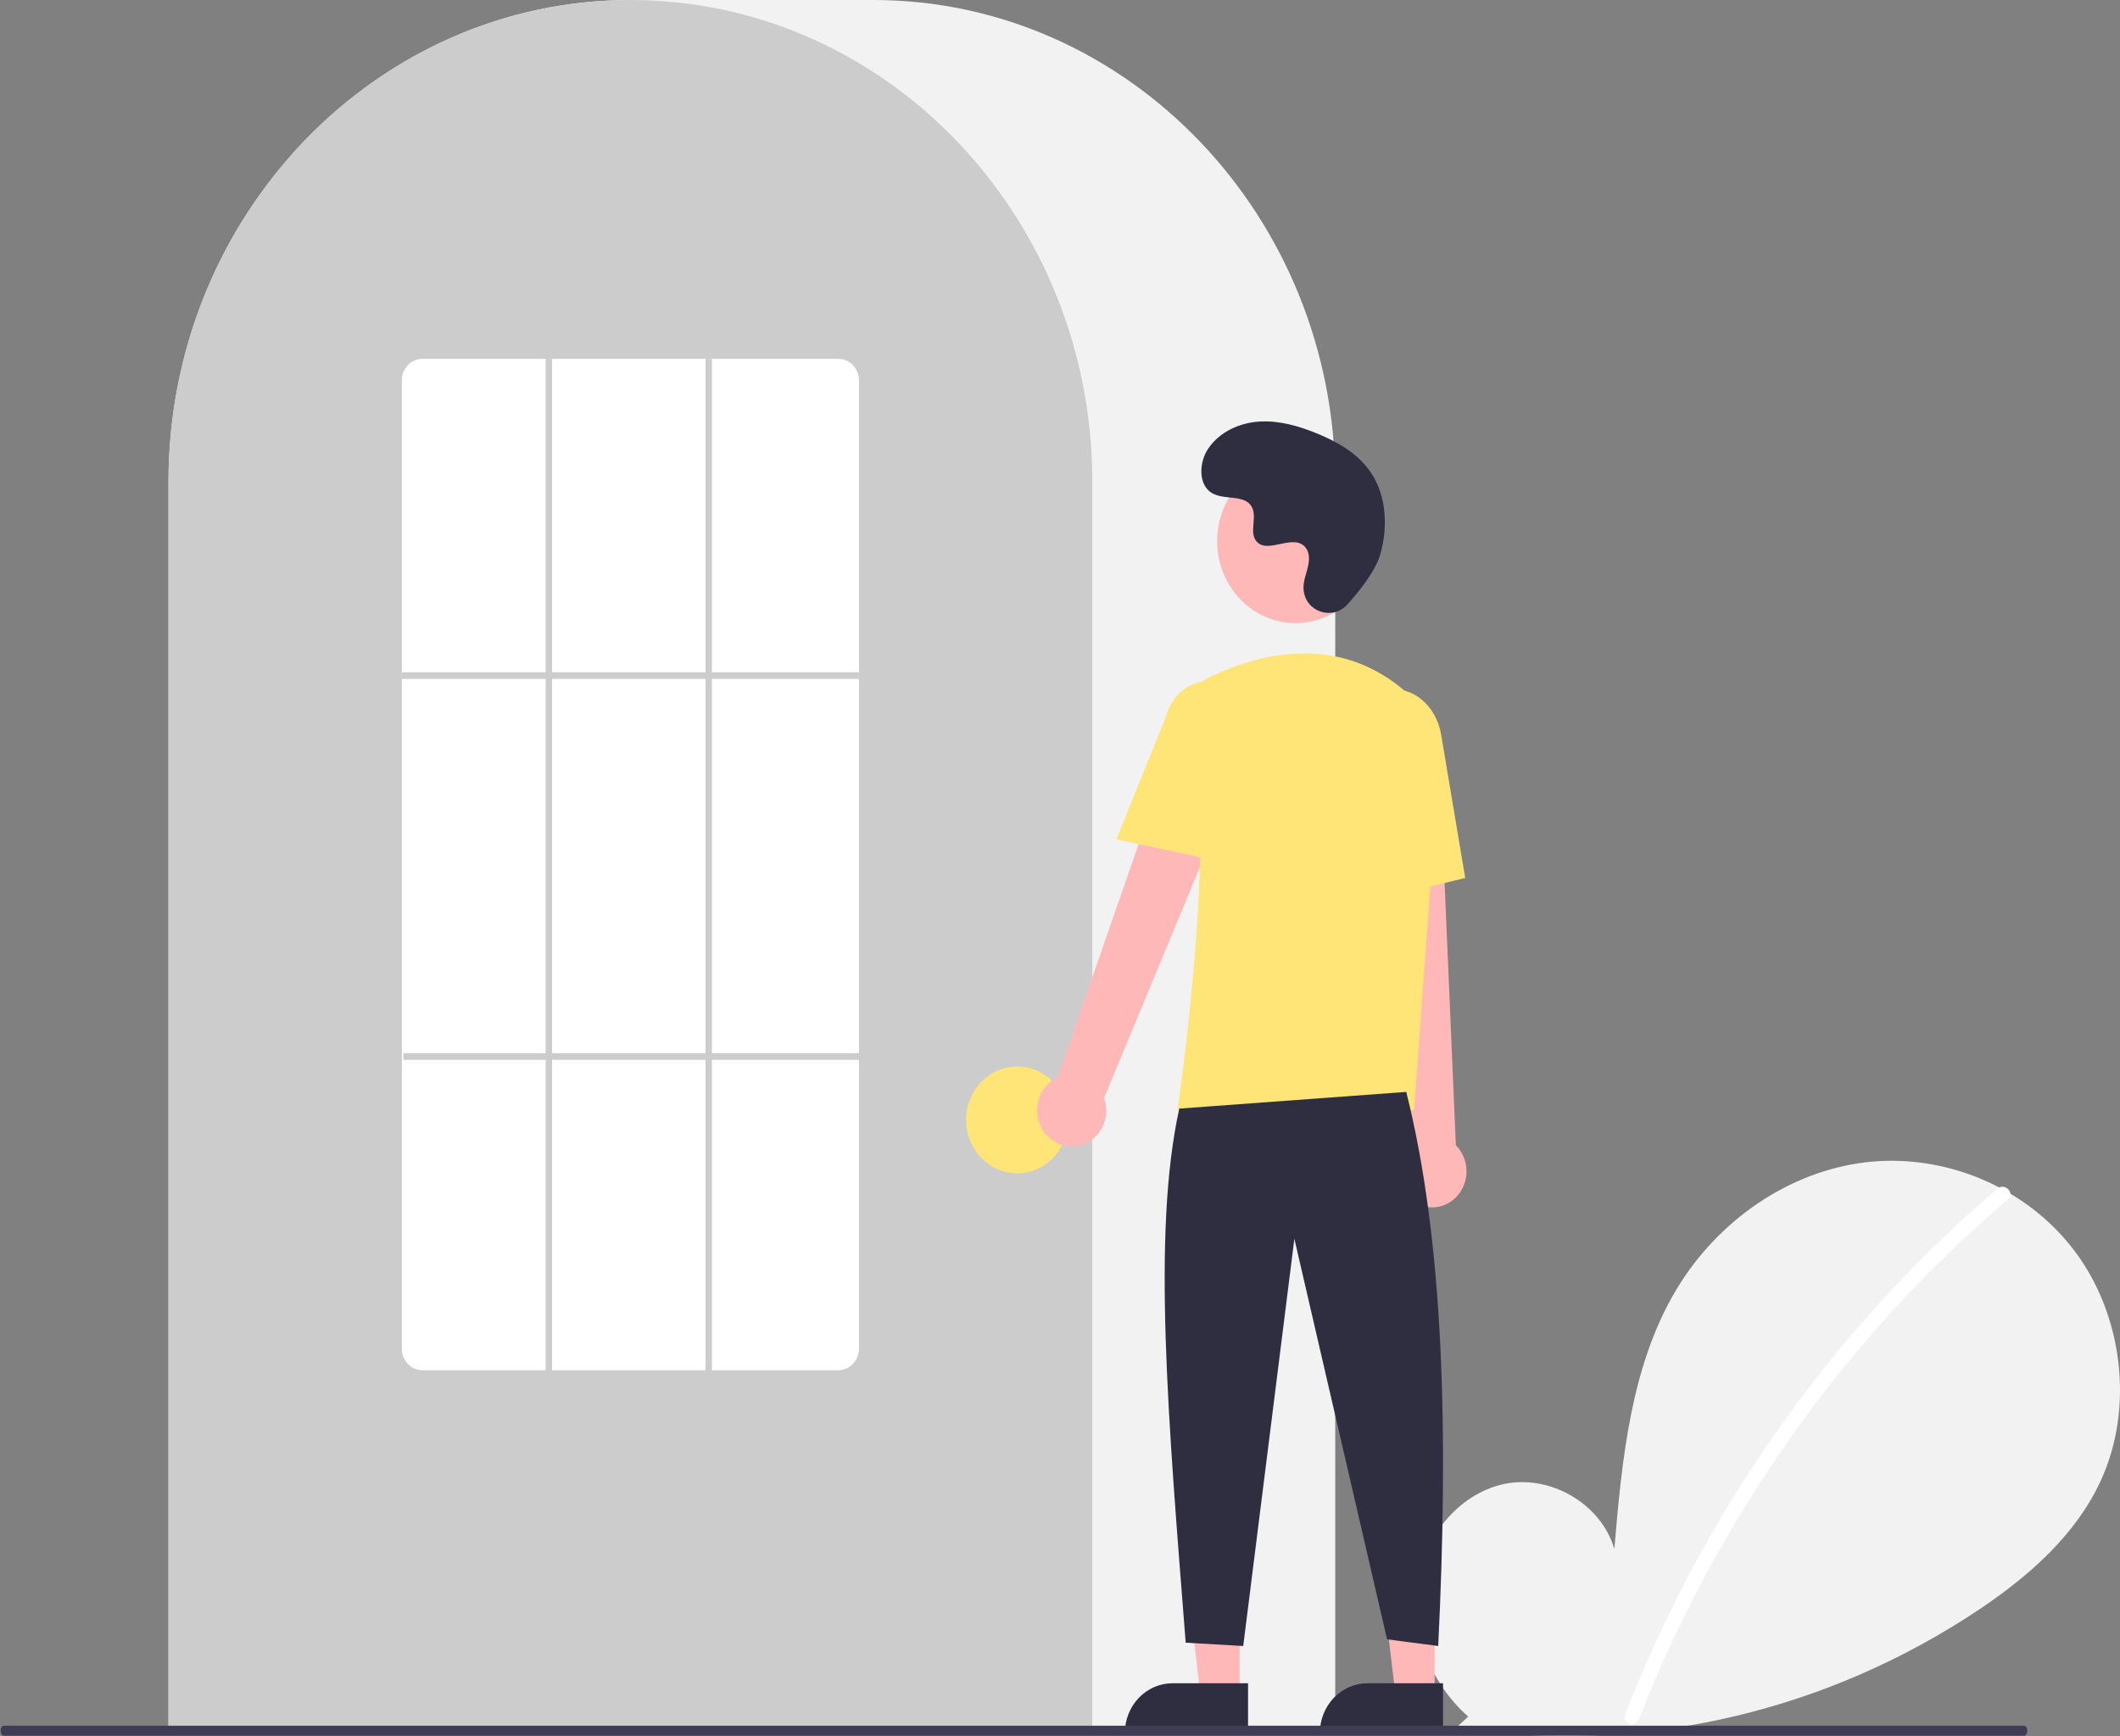 <svg width="635" height="520" viewBox="0 0 635 520" fill="none" xmlns="http://www.w3.org/2000/svg">
<rect x="0" y="0" width="635" height="520" fill="#808080" stroke="none"/>
<path d="M439.764 514.12C429.1 504.71 422.622 489.846 424.321 475.376C426.019 460.906 436.541 447.604 450.19 444.531C463.838 441.458 479.397 449.964 483.542 463.885C485.824 437.046 488.453 409.082 502.119 386.226C514.493 365.53 535.926 350.722 559.154 348.073C582.383 345.423 606.839 355.429 621.326 374.572C635.812 393.715 639.359 421.545 629.213 443.523C621.739 459.713 607.969 471.762 593.541 481.565C546.92 512.973 491.004 525.746 436.081 517.532L439.764 514.12Z" fill="#F2F2F2"/>
<path d="M598.356 355.984C579.189 372.284 561.606 390.515 545.861 410.412C521.22 441.444 501.279 476.237 486.735 513.578C485.671 516.302 489.907 517.488 490.96 514.794C514.757 454.107 552.746 400.618 601.454 359.219C603.641 357.359 600.525 354.14 598.356 355.984Z" fill="white"/>
<path d="M399.941 518.862H50.464V144.462C50.464 64.805 112.529 -7.62939e-06 188.818 -7.62939e-06H261.586C337.875 -7.62939e-06 399.941 64.805 399.941 144.462V518.862Z" fill="#F2F2F2"/>
<path d="M327.173 518.862H50.464V144.462C50.388 113.939 59.644 84.188 76.886 59.54C77.522 58.635 78.156 57.742 78.809 56.859C87.149 45.438 97.074 35.38 108.256 27.017C108.887 26.537 109.521 26.065 110.165 25.594C119.521 18.833 129.643 13.306 140.299 9.139C140.931 8.889 141.576 8.638 142.22 8.397C151.857 4.806 161.847 2.346 172.005 1.063C172.635 0.973 173.282 0.903 173.928 0.833C183.827 -0.272 193.811 -0.272 203.711 0.833C204.355 0.903 205.002 0.973 205.639 1.064C215.795 2.347 225.782 4.807 235.417 8.397C236.061 8.638 236.706 8.889 237.34 9.14C247.864 13.254 257.867 18.698 267.124 25.351C267.767 25.812 268.411 26.284 269.045 26.756C275.312 31.427 281.2 36.631 286.646 42.315C291.014 46.875 295.085 51.734 298.83 56.862C299.481 57.742 300.115 58.635 300.75 59.538C317.992 84.187 327.249 113.938 327.173 144.462V518.862Z" fill="#CCCCCC"/>
<path d="M304.672 351.406C313.133 351.406 319.992 344.245 319.992 335.411C319.992 326.576 313.133 319.415 304.672 319.415C296.212 319.415 289.353 326.576 289.353 335.411C289.353 344.245 296.212 351.406 304.672 351.406Z" fill="#FFE477"/>
<path d="M371.311 507.648H359.573L353.988 460.372L371.313 460.373L371.311 507.648Z" fill="#FFB8B8"/>
<path d="M351.188 504.145H373.826V519.028H336.934C336.934 517.074 337.303 515.139 338.019 513.333C338.736 511.527 339.785 509.887 341.109 508.505C342.433 507.123 344.004 506.026 345.733 505.278C347.463 504.53 349.316 504.145 351.188 504.145V504.145Z" fill="#2F2E41"/>
<path d="M429.717 507.648H417.979L412.394 460.372L429.719 460.373L429.717 507.648Z" fill="#FFB8B8"/>
<path d="M409.594 504.145H432.232V519.028H395.34C395.34 517.074 395.709 515.139 396.425 513.333C397.141 511.527 398.191 509.887 399.515 508.505C400.838 507.123 402.41 506.026 404.139 505.278C405.868 504.53 407.722 504.145 409.594 504.145V504.145Z" fill="#2F2E41"/>
<path d="M312.426 338.579C311.581 337.28 311.02 335.804 310.781 334.253C310.542 332.703 310.632 331.117 311.044 329.607C311.455 328.097 312.179 326.7 313.164 325.513C314.149 324.327 315.371 323.38 316.744 322.741L356.648 207.905L376.283 219.093L330.722 328.834C331.598 331.314 331.573 334.044 330.651 336.506C329.729 338.968 327.974 340.991 325.719 342.192C323.464 343.393 320.865 343.689 318.415 343.023C315.965 342.357 313.834 340.776 312.426 338.579V338.579Z" fill="#FFB8B8"/>
<path d="M423.721 360.158C422.416 359.377 421.292 358.307 420.426 357.023C419.561 355.739 418.975 354.272 418.711 352.727C418.447 351.181 418.511 349.594 418.898 348.076C419.285 346.559 419.986 345.149 420.951 343.945L408.589 222.468L430.935 223.534L436.072 343.023C437.901 344.85 439.025 347.315 439.23 349.95C439.435 352.584 438.708 355.206 437.185 357.318C435.663 359.43 433.452 360.886 430.97 361.409C428.488 361.933 425.909 361.487 423.721 360.158V360.158Z" fill="#FFB8B8"/>
<path d="M388.074 186.634C401.062 186.634 411.59 175.64 411.59 162.079C411.59 148.518 401.062 137.525 388.074 137.525C375.086 137.525 364.557 148.518 364.557 162.079C364.557 175.64 375.086 186.634 388.074 186.634Z" fill="#FFB8B8"/>
<path d="M423.571 332.53H352.673L352.758 331.954C352.886 331.093 365.394 245.538 356.169 217.549C355.243 214.798 355.324 211.787 356.397 209.095C357.47 206.404 359.459 204.222 361.98 202.969H361.98C375.166 196.485 400.478 188.502 421.841 207.877C424.985 210.775 427.44 214.397 429.012 218.456C430.584 222.516 431.23 226.902 430.898 231.267L423.571 332.53Z" fill="#FFE477"/>
<path d="M366.29 258.182L334.371 251.42L349.333 214.4C350.228 210.815 352.449 207.746 355.508 205.868C358.567 203.99 362.215 203.455 365.651 204.382C369.087 205.308 372.031 207.619 373.838 210.809C375.644 213.999 376.164 217.806 375.286 221.396L366.29 258.182Z" fill="#FFE477"/>
<path d="M407.17 270.736L405.251 224.807C403.796 216.173 408.53 208.011 415.81 206.677C423.092 205.348 430.202 211.336 431.664 220.033L438.876 262.949L407.17 270.736Z" fill="#FFE477"/>
<path d="M421.212 327.031C432.62 372.396 433.864 430.073 430.787 492.987L415.467 490.988L387.701 371.02L372.381 492.987L355.147 491.988C349.998 425.975 344.985 369.305 353.232 332.03L421.212 327.031Z" fill="#2F2E41"/>
<path d="M403.569 181.056C399.182 185.935 391.034 183.316 390.463 176.65C390.418 176.132 390.421 175.611 390.472 175.095C390.767 172.142 392.401 169.461 392.01 166.343C391.921 165.567 391.644 164.828 391.206 164.195C387.71 159.307 379.503 166.381 376.204 161.956C374.181 159.243 376.559 154.971 375.006 151.938C372.957 147.936 366.888 149.91 363.082 147.718C358.847 145.279 359.101 138.496 361.888 134.369C365.288 129.337 371.248 126.652 377.134 126.265C383.02 125.878 388.866 127.539 394.361 129.775C400.605 132.316 406.797 135.827 410.639 141.56C415.312 148.531 415.761 157.903 413.424 166.055C412.003 171.014 407.151 177.071 403.569 181.056Z" fill="#2F2E41"/>
<path d="M606.26 519.862H1.17C0.911 519.86 0.664 519.702 0.481 519.421C0.299 519.14 0.197 518.759 0.197 518.362C0.197 517.965 0.299 517.584 0.481 517.303C0.664 517.022 0.911 516.863 1.17 516.862H606.26C606.519 516.863 606.766 517.022 606.949 517.303C607.131 517.584 607.233 517.965 607.233 518.362C607.233 518.759 607.131 519.14 606.949 519.421C606.766 519.702 606.519 519.86 606.26 519.862V519.862Z" fill="#3F3D56"/>
<path d="M251.054 410.391H126.583C124.943 410.4 123.368 409.73 122.201 408.527C121.034 407.325 120.372 405.689 120.359 403.977V113.885C120.372 112.173 121.034 110.537 122.201 109.335C123.368 108.132 124.943 107.462 126.583 107.471H251.054C252.693 107.462 254.269 108.132 255.436 109.335C256.603 110.537 257.265 112.173 257.278 113.885V403.977C257.265 405.689 256.603 407.325 255.436 408.527C254.269 409.73 252.693 410.4 251.054 410.391V410.391Z" fill="white"/>
<path d="M257.278 201.336H120.359V203.335H257.278V201.336Z" fill="#CCCCCC"/>
<path d="M257.756 315.416H120.838V317.415H257.756V315.416Z" fill="#CCCCCC"/>
<path d="M165.36 107.471H163.445V411.39H165.36V107.471Z" fill="#CCCCCC"/>
<path d="M213.234 107.471H211.319V411.39H213.234V107.471Z" fill="#CCCCCC"/>
</svg>
